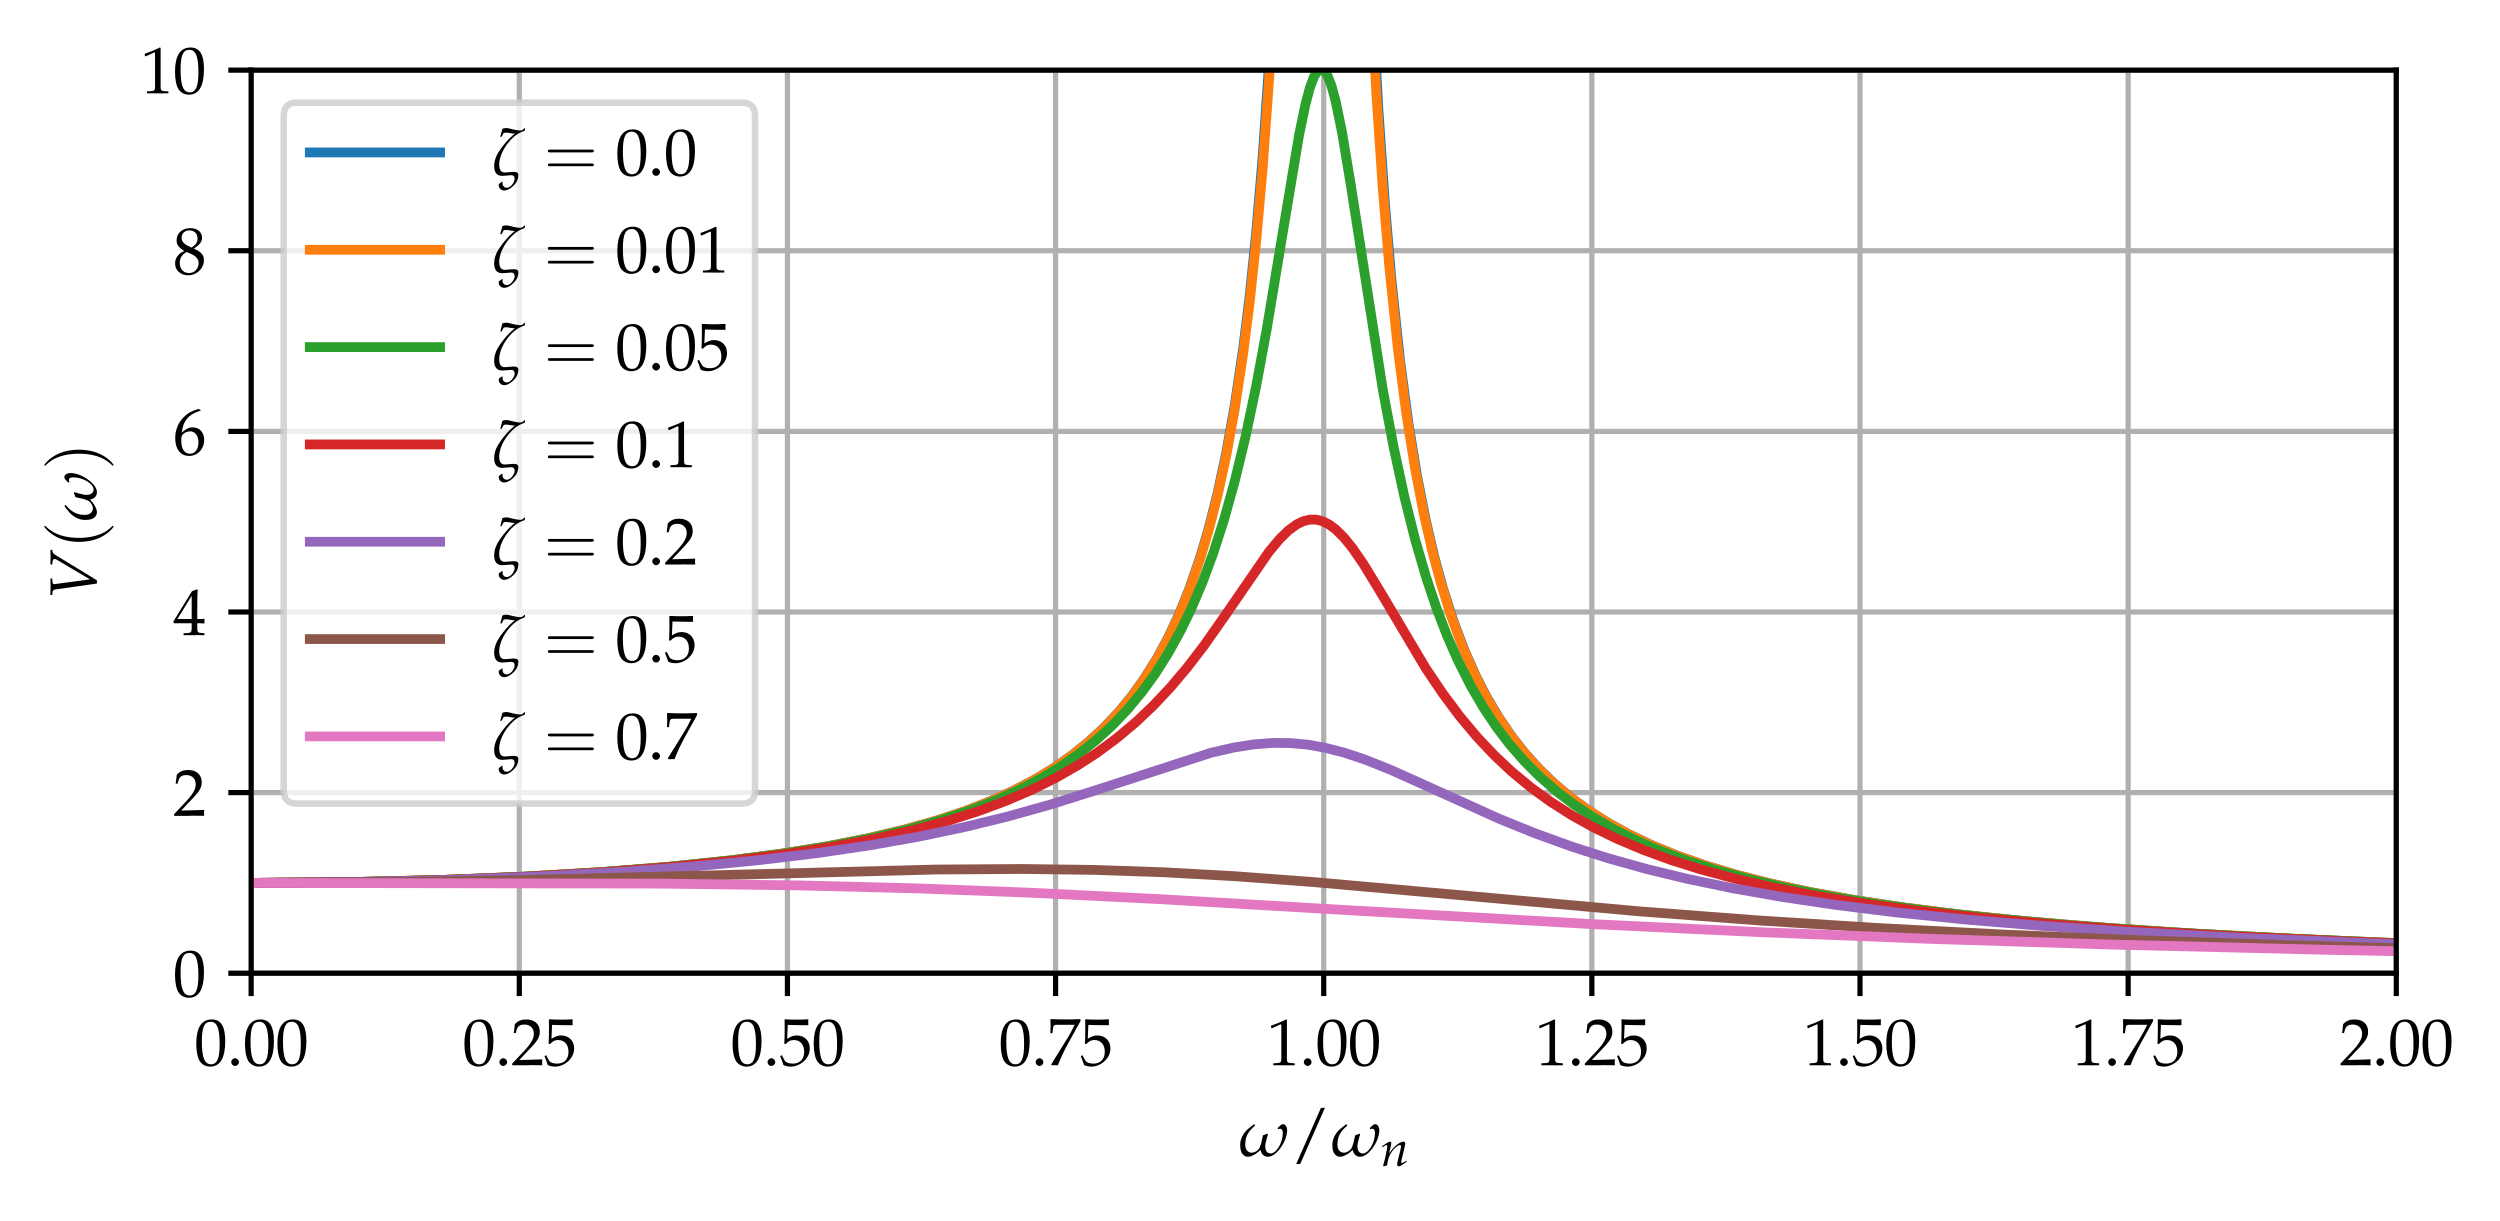 <?xml version="1.0" encoding="utf-8" standalone="no"?>
<!DOCTYPE svg PUBLIC "-//W3C//DTD SVG 1.1//EN"
  "http://www.w3.org/Graphics/SVG/1.1/DTD/svg11.dtd">
<svg xmlns:xlink="http://www.w3.org/1999/xlink" width="383.681pt" height="187.439pt" viewBox="0 0 383.681 187.439" xmlns="http://www.w3.org/2000/svg" version="1.1">
 <defs>
  <style type="text/css">*{stroke-linejoin: round; stroke-linecap: butt}</style>
 </defs>
 <g id="figure_1">
  <g id="patch_1">
   <path d="M -0 187.439 
L 383.681 187.439 
L 383.681 0 
L -0 0 
z
" style="fill: #ffffff"/>
  </g>
  <g id="axes_1">
   <g id="patch_2">
    <path d="M 38.544 149.364 
L 367.764 149.364 
L 367.764 10.764 
L 38.544 10.764 
z
" style="fill: #ffffff"/>
   </g>
   <g id="matplotlib.axis_1">
    <g id="xtick_1">
     <g id="line2d_1">
      <path d="M 38.544 149.364 
L 38.544 10.764 
" clip-path="url(#pc520b26ebd)" style="fill: none; stroke: #b0b0b0; stroke-width: 0.8; stroke-linecap: square"/>
     </g>
     <g id="line2d_2">
      <defs>
       <path id="mf59ef7700f" d="M 0 0 
L 0 3.5 
" style="stroke: #000000; stroke-width: 0.8"/>
      </defs>
      <g>
       <use xlink:href="#mf59ef7700f" x="38.544" y="149.364" style="stroke: #000000; stroke-width: 0.8"/>
      </g>
     </g>
     <g id="text_1">
      <!-- $\mathdefault{0.00}$ -->
      <g transform="translate(29.826 163.492) scale(0.1 -0.1)">
       <defs>
        <path id="URWPalladioL-Roma-30" d="M 1683 4416 
C 691 4416 186 3628 186 2076 
C 186 1326 320 679 544 365 
C 768 51 1126 -128 1523 -128 
C 2490 -128 2976 704 2976 2345 
C 2976 3749 2560 4416 1683 4416 
z
M 1568 4191 
C 2189 4191 2438 3563 2438 2025 
C 2438 660 2195 96 1606 96 
C 986 96 723 743 723 2307 
C 723 3660 960 4191 1568 4191 
z
" transform="scale(0.016)"/>
        <path id="URWPalladioL-Roma-2e" d="M 794 678 
C 602 678 429 499 429 307 
C 429 115 602 -64 787 -64 
C 992 -64 1171 108 1171 307 
C 1171 499 992 678 794 678 
z
" transform="scale(0.016)"/>
       </defs>
       <use xlink:href="#URWPalladioL-Roma-30" transform="scale(0.996)"/>
       <use xlink:href="#URWPalladioL-Roma-2e" transform="translate(49.813 0) scale(0.996)"/>
       <use xlink:href="#URWPalladioL-Roma-30" transform="translate(74.72 0) scale(0.996)"/>
       <use xlink:href="#URWPalladioL-Roma-30" transform="translate(124.533 0) scale(0.996)"/>
      </g>
     </g>
    </g>
    <g id="xtick_2">
     <g id="line2d_3">
      <path d="M 79.696 149.364 
L 79.696 10.764 
" clip-path="url(#pc520b26ebd)" style="fill: none; stroke: #b0b0b0; stroke-width: 0.8; stroke-linecap: square"/>
     </g>
     <g id="line2d_4">
      <g>
       <use xlink:href="#mf59ef7700f" x="79.696" y="149.364" style="stroke: #000000; stroke-width: 0.8"/>
      </g>
     </g>
     <g id="text_2">
      <!-- $\mathdefault{0.25}$ -->
      <g transform="translate(70.979 163.492) scale(0.1 -0.1)">
       <defs>
        <path id="URWPalladioL-Roma-32" d="M 102 166 
L 102 0 
C 1299 0 1299 0 1530 0 
C 1760 19 1760 19 2995 0 
C 2982 134 2982 198 2982 287 
C 2982 370 2982 434 2995 574 
C 2259 542 1965 536 781 510 
L 1946 1741 
C 2566 2398 2758 2749 2758 3228 
C 2758 3961 2259 4416 1446 4416 
C 986 4416 672 4287 358 3967 
L 250 3100 
L 435 3100 
L 518 3394 
C 621 3763 851 3923 1280 3923 
C 1830 3923 2182 3578 2182 3036 
C 2182 2558 1914 2086 1190 1320 
L 102 166 
z
" transform="scale(0.016)"/>
        <path id="URWPalladioL-Roma-35" d="M 813 3891 
C 1638 3865 1997 3859 2765 3859 
L 2797 3891 
C 2784 4006 2784 4057 2784 4140 
C 2784 4230 2784 4281 2797 4396 
L 2765 4428 
C 2285 4403 1997 4396 1651 4396 
C 1299 4396 1018 4403 538 4428 
L 506 4396 
C 512 4006 518 3724 518 3520 
C 518 2976 499 2360 480 2076 
L 608 2038 
C 909 2341 1082 2432 1395 2432 
C 2010 2432 2394 1992 2394 1295 
C 2394 579 1984 160 1286 160 
C 941 160 621 276 531 443 
L 237 973 
L 83 882 
C 230 514 307 308 397 25 
C 576 -71 832 -128 1107 -128 
C 1536 -128 1990 57 2342 366 
C 2733 715 2938 1153 2938 1631 
C 2938 2360 2419 2873 1690 2873 
C 1382 2873 1152 2790 755 2553 
L 813 3891 
z
" transform="scale(0.016)"/>
       </defs>
       <use xlink:href="#URWPalladioL-Roma-30" transform="scale(0.996)"/>
       <use xlink:href="#URWPalladioL-Roma-2e" transform="translate(49.813 0) scale(0.996)"/>
       <use xlink:href="#URWPalladioL-Roma-32" transform="translate(74.72 0) scale(0.996)"/>
       <use xlink:href="#URWPalladioL-Roma-35" transform="translate(124.533 0) scale(0.996)"/>
      </g>
     </g>
    </g>
    <g id="xtick_3">
     <g id="line2d_5">
      <path d="M 120.849 149.364 
L 120.849 10.764 
" clip-path="url(#pc520b26ebd)" style="fill: none; stroke: #b0b0b0; stroke-width: 0.8; stroke-linecap: square"/>
     </g>
     <g id="line2d_6">
      <g>
       <use xlink:href="#mf59ef7700f" x="120.849" y="149.364" style="stroke: #000000; stroke-width: 0.8"/>
      </g>
     </g>
     <g id="text_3">
      <!-- $\mathdefault{0.50}$ -->
      <g transform="translate(112.131 163.492) scale(0.1 -0.1)">
       <use xlink:href="#URWPalladioL-Roma-30" transform="scale(0.996)"/>
       <use xlink:href="#URWPalladioL-Roma-2e" transform="translate(49.813 0) scale(0.996)"/>
       <use xlink:href="#URWPalladioL-Roma-35" transform="translate(74.72 0) scale(0.996)"/>
       <use xlink:href="#URWPalladioL-Roma-30" transform="translate(124.533 0) scale(0.996)"/>
      </g>
     </g>
    </g>
    <g id="xtick_4">
     <g id="line2d_7">
      <path d="M 162.001 149.364 
L 162.001 10.764 
" clip-path="url(#pc520b26ebd)" style="fill: none; stroke: #b0b0b0; stroke-width: 0.8; stroke-linecap: square"/>
     </g>
     <g id="line2d_8">
      <g>
       <use xlink:href="#mf59ef7700f" x="162.001" y="149.364" style="stroke: #000000; stroke-width: 0.8"/>
      </g>
     </g>
     <g id="text_4">
      <!-- $\mathdefault{0.75}$ -->
      <g transform="translate(153.284 163.492) scale(0.1 -0.1)">
       <defs>
        <path id="URWPalladioL-Roma-37" d="M 358 83 
L 416 0 
C 666 0 666 0 710 0 
C 755 19 755 19 1005 0 
C 1274 700 1587 1369 2010 2141 
L 3181 4255 
L 3181 4448 
C 2490 4422 2266 4416 1747 4416 
C 1280 4416 966 4422 346 4448 
L 282 4416 
C 301 3807 301 3807 301 3743 
C 301 3672 301 3672 282 3087 
L 474 3087 
L 518 3447 
C 570 3846 614 3897 909 3897 
L 2618 3897 
C 2362 3370 2163 2996 1920 2604 
L 358 83 
z
" transform="scale(0.016)"/>
       </defs>
       <use xlink:href="#URWPalladioL-Roma-30" transform="scale(0.996)"/>
       <use xlink:href="#URWPalladioL-Roma-2e" transform="translate(49.813 0) scale(0.996)"/>
       <use xlink:href="#URWPalladioL-Roma-37" transform="translate(74.72 0) scale(0.996)"/>
       <use xlink:href="#URWPalladioL-Roma-35" transform="translate(124.533 0) scale(0.996)"/>
      </g>
     </g>
    </g>
    <g id="xtick_5">
     <g id="line2d_9">
      <path d="M 203.154 149.364 
L 203.154 10.764 
" clip-path="url(#pc520b26ebd)" style="fill: none; stroke: #b0b0b0; stroke-width: 0.8; stroke-linecap: square"/>
     </g>
     <g id="line2d_10">
      <g>
       <use xlink:href="#mf59ef7700f" x="203.154" y="149.364" style="stroke: #000000; stroke-width: 0.8"/>
      </g>
     </g>
     <g id="text_5">
      <!-- $\mathdefault{1.00}$ -->
      <g transform="translate(194.436 163.492) scale(0.1 -0.1)">
       <defs>
        <path id="URWPalladioL-Roma-31" d="M 429 3571 
L 493 3571 
L 1318 3942 
C 1325 3949 1331 3949 1338 3949 
C 1376 3949 1389 3891 1389 3737 
L 1389 633 
C 1389 300 1318 230 973 211 
L 614 192 
L 614 0 
C 1600 0 1600 0 1670 0 
C 1754 0 1894 0 2112 -7 
C 2189 6 2413 6 2675 0 
L 2675 192 
L 2342 211 
C 1990 229 1926 299 1926 628 
L 1926 4383 
L 1837 4416 
C 1421 4199 966 4009 384 3807 
L 429 3571 
z
" transform="scale(0.016)"/>
       </defs>
       <use xlink:href="#URWPalladioL-Roma-31" transform="scale(0.996)"/>
       <use xlink:href="#URWPalladioL-Roma-2e" transform="translate(49.813 0) scale(0.996)"/>
       <use xlink:href="#URWPalladioL-Roma-30" transform="translate(74.72 0) scale(0.996)"/>
       <use xlink:href="#URWPalladioL-Roma-30" transform="translate(124.533 0) scale(0.996)"/>
      </g>
     </g>
    </g>
    <g id="xtick_6">
     <g id="line2d_11">
      <path d="M 244.306 149.364 
L 244.306 10.764 
" clip-path="url(#pc520b26ebd)" style="fill: none; stroke: #b0b0b0; stroke-width: 0.8; stroke-linecap: square"/>
     </g>
     <g id="line2d_12">
      <g>
       <use xlink:href="#mf59ef7700f" x="244.306" y="149.364" style="stroke: #000000; stroke-width: 0.8"/>
      </g>
     </g>
     <g id="text_6">
      <!-- $\mathdefault{1.25}$ -->
      <g transform="translate(235.589 163.492) scale(0.1 -0.1)">
       <use xlink:href="#URWPalladioL-Roma-31" transform="scale(0.996)"/>
       <use xlink:href="#URWPalladioL-Roma-2e" transform="translate(49.813 0) scale(0.996)"/>
       <use xlink:href="#URWPalladioL-Roma-32" transform="translate(74.72 0) scale(0.996)"/>
       <use xlink:href="#URWPalladioL-Roma-35" transform="translate(124.533 0) scale(0.996)"/>
      </g>
     </g>
    </g>
    <g id="xtick_7">
     <g id="line2d_13">
      <path d="M 285.459 149.364 
L 285.459 10.764 
" clip-path="url(#pc520b26ebd)" style="fill: none; stroke: #b0b0b0; stroke-width: 0.8; stroke-linecap: square"/>
     </g>
     <g id="line2d_14">
      <g>
       <use xlink:href="#mf59ef7700f" x="285.459" y="149.364" style="stroke: #000000; stroke-width: 0.8"/>
      </g>
     </g>
     <g id="text_7">
      <!-- $\mathdefault{1.50}$ -->
      <g transform="translate(276.741 163.492) scale(0.1 -0.1)">
       <use xlink:href="#URWPalladioL-Roma-31" transform="scale(0.996)"/>
       <use xlink:href="#URWPalladioL-Roma-2e" transform="translate(49.813 0) scale(0.996)"/>
       <use xlink:href="#URWPalladioL-Roma-35" transform="translate(74.72 0) scale(0.996)"/>
       <use xlink:href="#URWPalladioL-Roma-30" transform="translate(124.533 0) scale(0.996)"/>
      </g>
     </g>
    </g>
    <g id="xtick_8">
     <g id="line2d_15">
      <path d="M 326.611 149.364 
L 326.611 10.764 
" clip-path="url(#pc520b26ebd)" style="fill: none; stroke: #b0b0b0; stroke-width: 0.8; stroke-linecap: square"/>
     </g>
     <g id="line2d_16">
      <g>
       <use xlink:href="#mf59ef7700f" x="326.611" y="149.364" style="stroke: #000000; stroke-width: 0.8"/>
      </g>
     </g>
     <g id="text_8">
      <!-- $\mathdefault{1.75}$ -->
      <g transform="translate(317.894 163.492) scale(0.1 -0.1)">
       <use xlink:href="#URWPalladioL-Roma-31" transform="scale(0.996)"/>
       <use xlink:href="#URWPalladioL-Roma-2e" transform="translate(49.813 0) scale(0.996)"/>
       <use xlink:href="#URWPalladioL-Roma-37" transform="translate(74.72 0) scale(0.996)"/>
       <use xlink:href="#URWPalladioL-Roma-35" transform="translate(124.533 0) scale(0.996)"/>
      </g>
     </g>
    </g>
    <g id="xtick_9">
     <g id="line2d_17">
      <path d="M 367.764 149.364 
L 367.764 10.764 
" clip-path="url(#pc520b26ebd)" style="fill: none; stroke: #b0b0b0; stroke-width: 0.8; stroke-linecap: square"/>
     </g>
     <g id="line2d_18">
      <g>
       <use xlink:href="#mf59ef7700f" x="367.764" y="149.364" style="stroke: #000000; stroke-width: 0.8"/>
      </g>
     </g>
     <g id="text_9">
      <!-- $\mathdefault{2.00}$ -->
      <g transform="translate(359.046 163.492) scale(0.1 -0.1)">
       <use xlink:href="#URWPalladioL-Roma-32" transform="scale(0.996)"/>
       <use xlink:href="#URWPalladioL-Roma-2e" transform="translate(49.813 0) scale(0.996)"/>
       <use xlink:href="#URWPalladioL-Roma-30" transform="translate(74.72 0) scale(0.996)"/>
       <use xlink:href="#URWPalladioL-Roma-30" transform="translate(124.533 0) scale(0.996)"/>
      </g>
     </g>
    </g>
    <g id="text_10">
     <!-- $\omega / \omega_n$ -->
     <g transform="translate(190.185 177.43) scale(0.1 -0.1)">
      <defs>
       <path id="PazoMath-Italic-77" d="M 1440 3072 
C 1274 2951 986 2741 819 2588 
C 352 2163 96 1610 96 1127 
C 96 758 115 440 326 192 
C 467 25 614 -64 851 -64 
C 1037 -64 1280 38 1459 140 
C 1709 281 1837 409 2061 593 
C 2125 198 2387 -64 2752 -64 
C 3034 -64 3296 64 3603 351 
C 3878 612 4160 1012 4346 1413 
C 4506 1750 4614 2182 4614 2449 
C 4614 2817 4454 3072 4218 3072 
C 4128 3072 4064 3046 4006 2995 
L 3686 2697 
L 3757 2576 
C 3814 2614 3866 2633 3930 2633 
C 4109 2633 4198 2487 4198 2233 
C 4198 1285 3584 256 3021 256 
C 2707 256 2509 516 2509 936 
C 2509 1031 2509 1114 2547 1279 
L 2669 1768 
C 2694 1876 2733 1965 2771 2073 
L 2701 2162 
L 2285 1997 
L 2112 1222 
C 2035 1006 1971 739 1786 580 
C 1606 428 1421 326 1203 326 
C 1018 326 858 409 755 536 
C 621 682 582 911 582 1101 
C 582 1686 736 2201 1286 2716 
C 1357 2779 1478 2887 1542 2957 
L 1440 3072 
z
" transform="scale(0.016)"/>
       <path id="URWPalladioL-Roma-2f" d="M 3322 4646 
L 2938 4646 
L 557 -762 
L 941 -762 
L 3322 4646 
z
" transform="scale(0.016)"/>
       <path id="URWPalladioL-Ital-6e" d="M 154 2471 
L 198 2343 
L 403 2477 
C 640 2624 659 2637 704 2637 
C 774 2637 819 2573 819 2477 
C 819 2152 557 919 294 6 
L 339 -64 
C 499 -20 646 19 787 44 
C 909 849 1043 1264 1338 1705 
C 1683 2241 2163 2637 2451 2637 
C 2522 2637 2560 2579 2560 2484 
C 2560 2369 2541 2235 2490 2030 
L 2157 677 
C 2099 440 2074 293 2074 191 
C 2074 32 2144 -64 2266 -64 
C 2432 -64 2662 70 3290 536 
L 3226 651 
L 3059 542 
C 2874 421 2733 351 2669 351 
C 2624 351 2586 408 2586 479 
C 2586 511 2592 581 2598 606 
L 3021 2369 
C 3066 2554 3091 2733 3091 2841 
C 3091 2988 3021 3072 2893 3072 
C 2624 3072 2182 2829 1805 2477 
C 1562 2254 1382 2037 1050 1571 
L 1293 2599 
C 1318 2714 1331 2790 1331 2860 
C 1331 2995 1280 3072 1184 3072 
C 1050 3072 800 2931 333 2599 
L 154 2471 
z
" transform="scale(0.016)"/>
      </defs>
      <use xlink:href="#PazoMath-Italic-77" transform="scale(0.996)"/>
      <use xlink:href="#URWPalladioL-Roma-2f" transform="translate(78.604 0) scale(0.996)"/>
      <use xlink:href="#PazoMath-Italic-77" transform="translate(141.468 0) scale(0.996)"/>
      <use xlink:href="#URWPalladioL-Ital-6e" transform="translate(217.283 -14.944) scale(0.757)"/>
     </g>
    </g>
   </g>
   <g id="matplotlib.axis_2">
    <g id="ytick_1">
     <g id="line2d_19">
      <path d="M 38.544 149.364 
L 367.764 149.364 
" clip-path="url(#pc520b26ebd)" style="fill: none; stroke: #b0b0b0; stroke-width: 0.8; stroke-linecap: square"/>
     </g>
     <g id="line2d_20">
      <defs>
       <path id="m7d45f6d23a" d="M 0 0 
L -3.5 0 
" style="stroke: #000000; stroke-width: 0.8"/>
      </defs>
      <g>
       <use xlink:href="#m7d45f6d23a" x="38.544" y="149.364" style="stroke: #000000; stroke-width: 0.8"/>
      </g>
     </g>
     <g id="text_11">
      <!-- $\mathdefault{0}$ -->
      <g transform="translate(26.562 152.928) scale(0.1 -0.1)">
       <use xlink:href="#URWPalladioL-Roma-30" transform="scale(0.996)"/>
      </g>
     </g>
    </g>
    <g id="ytick_2">
     <g id="line2d_21">
      <path d="M 38.544 121.644 
L 367.764 121.644 
" clip-path="url(#pc520b26ebd)" style="fill: none; stroke: #b0b0b0; stroke-width: 0.8; stroke-linecap: square"/>
     </g>
     <g id="line2d_22">
      <g>
       <use xlink:href="#m7d45f6d23a" x="38.544" y="121.644" style="stroke: #000000; stroke-width: 0.8"/>
      </g>
     </g>
     <g id="text_12">
      <!-- $\mathdefault{2}$ -->
      <g transform="translate(26.562 125.208) scale(0.1 -0.1)">
       <use xlink:href="#URWPalladioL-Roma-32" transform="scale(0.996)"/>
      </g>
     </g>
    </g>
    <g id="ytick_3">
     <g id="line2d_23">
      <path d="M 38.544 93.924 
L 367.764 93.924 
" clip-path="url(#pc520b26ebd)" style="fill: none; stroke: #b0b0b0; stroke-width: 0.8; stroke-linecap: square"/>
     </g>
     <g id="line2d_24">
      <g>
       <use xlink:href="#m7d45f6d23a" x="38.544" y="93.924" style="stroke: #000000; stroke-width: 0.8"/>
      </g>
     </g>
     <g id="text_13">
      <!-- $\mathdefault{4}$ -->
      <g transform="translate(26.562 97.488) scale(0.1 -0.1)">
       <defs>
        <path id="URWPalladioL-Roma-34" d="M 1792 1152 
L 1792 684 
C 1792 310 1722 223 1408 210 
L 1011 192 
L 1011 0 
C 1862 0 1862 0 2016 0 
C 2170 19 2170 19 3021 0 
L 3021 192 
L 2714 210 
C 2400 229 2330 310 2330 684 
L 2330 1152 
C 2707 1152 2842 1145 3021 1127 
L 3021 1580 
C 2720 1555 2598 1555 2502 1561 
L 2483 1561 
L 2330 1561 
L 2330 2445 
C 2330 3576 2342 4122 2374 4383 
L 2298 4416 
L 1824 4243 
L 13 1299 
L 83 1152 
L 1792 1152 
z
M 1792 1561 
L 416 1561 
L 1792 3798 
L 1792 1561 
z
" transform="scale(0.016)"/>
       </defs>
       <use xlink:href="#URWPalladioL-Roma-34" transform="scale(0.996)"/>
      </g>
     </g>
    </g>
    <g id="ytick_4">
     <g id="line2d_25">
      <path d="M 38.544 66.204 
L 367.764 66.204 
" clip-path="url(#pc520b26ebd)" style="fill: none; stroke: #b0b0b0; stroke-width: 0.8; stroke-linecap: square"/>
     </g>
     <g id="line2d_26">
      <g>
       <use xlink:href="#m7d45f6d23a" x="38.544" y="66.204" style="stroke: #000000; stroke-width: 0.8"/>
      </g>
     </g>
     <g id="text_14">
      <!-- $\mathdefault{6}$ -->
      <g transform="translate(26.562 69.768) scale(0.1 -0.1)">
       <defs>
        <path id="URWPalladioL-Roma-36" d="M 2662 4287 
L 2426 4396 
C 1811 4193 1549 4066 1222 3788 
C 563 3237 205 2463 205 1585 
C 205 526 717 -128 1542 -128 
C 2374 -128 2995 532 2995 1405 
C 2995 2143 2554 2624 1875 2624 
C 1555 2624 1363 2540 986 2239 
C 915 2182 909 2175 838 2124 
C 973 3275 1510 3895 2662 4237 
L 2662 4287 
z
M 1632 2239 
C 2118 2239 2445 1816 2445 1180 
C 2445 513 2118 83 1626 83 
C 1082 83 787 551 787 1411 
C 787 1636 813 1758 883 1867 
C 1024 2085 1325 2239 1632 2239 
z
" transform="scale(0.016)"/>
       </defs>
       <use xlink:href="#URWPalladioL-Roma-36" transform="scale(0.996)"/>
      </g>
     </g>
    </g>
    <g id="ytick_5">
     <g id="line2d_27">
      <path d="M 38.544 38.484 
L 367.764 38.484 
" clip-path="url(#pc520b26ebd)" style="fill: none; stroke: #b0b0b0; stroke-width: 0.8; stroke-linecap: square"/>
     </g>
     <g id="line2d_28">
      <g>
       <use xlink:href="#m7d45f6d23a" x="38.544" y="38.484" style="stroke: #000000; stroke-width: 0.8"/>
      </g>
     </g>
     <g id="text_15">
      <!-- $\mathdefault{8}$ -->
      <g transform="translate(26.562 42.048) scale(0.1 -0.1)">
       <defs>
        <path id="URWPalladioL-Roma-38" d="M 1075 2211 
C 813 2089 704 2019 563 1884 
C 320 1640 192 1352 192 1019 
C 192 358 723 -128 1446 -128 
C 2278 -128 2970 525 2970 1320 
C 2970 1833 2733 2108 2003 2442 
C 2586 2839 2790 3108 2790 3493 
C 2790 4044 2336 4416 1658 4416 
C 896 4416 339 3929 339 3256 
C 339 2820 512 2576 1075 2211 
z
M 1818 1890 
C 2221 1711 2464 1397 2464 1051 
C 2464 512 2061 89 1542 89 
C 998 89 646 474 646 1070 
C 646 1538 832 1833 1306 2121 
L 1818 1890 
z
M 1427 2711 
C 1024 2910 819 3166 819 3486 
C 819 3910 1126 4198 1581 4198 
C 2048 4198 2355 3890 2355 3422 
C 2355 3057 2195 2807 1779 2538 
L 1427 2711 
z
" transform="scale(0.016)"/>
       </defs>
       <use xlink:href="#URWPalladioL-Roma-38" transform="scale(0.996)"/>
      </g>
     </g>
    </g>
    <g id="ytick_6">
     <g id="line2d_29">
      <path d="M 38.544 10.764 
L 367.764 10.764 
" clip-path="url(#pc520b26ebd)" style="fill: none; stroke: #b0b0b0; stroke-width: 0.8; stroke-linecap: square"/>
     </g>
     <g id="line2d_30">
      <g>
       <use xlink:href="#m7d45f6d23a" x="38.544" y="10.764" style="stroke: #000000; stroke-width: 0.8"/>
      </g>
     </g>
     <g id="text_16">
      <!-- $\mathdefault{10}$ -->
      <g transform="translate(21.581 14.328) scale(0.1 -0.1)">
       <use xlink:href="#URWPalladioL-Roma-31" transform="scale(0.996)"/>
       <use xlink:href="#URWPalladioL-Roma-30" transform="translate(49.813 0) scale(0.996)"/>
      </g>
     </g>
    </g>
    <g id="text_17">
     <!-- $V(\omega)$ -->
     <g transform="translate(14.772 92.08) rotate(-90) scale(0.1 -0.1)">
      <defs>
       <path id="URWPalladioL-Ital-56" d="M 1984 601 
L 1530 3981 
L 1523 4025 
C 1510 4147 1606 4217 1798 4224 
L 2067 4237 
L 2067 4416 
L 1805 4409 
C 1568 4403 1389 4396 1274 4396 
C 1158 4396 979 4403 742 4409 
L 480 4416 
L 480 4237 
L 640 4224 
C 922 4205 973 4153 1018 3917 
L 1581 -64 
L 1894 -64 
L 4314 3897 
C 4474 4153 4525 4198 4710 4224 
L 4826 4237 
L 4826 4416 
L 4634 4409 
C 4461 4403 4314 4396 4211 4396 
C 4147 4396 3974 4403 3712 4409 
L 3418 4416 
L 3418 4237 
L 3584 4224 
C 3827 4205 3949 4141 3949 4019 
C 3949 3949 3923 3878 3846 3750 
L 1984 601 
z
" transform="scale(0.016)"/>
       <path id="CMR10-28" d="M 2118 -1536 
C 2118 -1517 2118 -1504 2010 -1396 
C 1210 -589 1005 620 1005 1600 
C 1005 2713 1248 3827 2035 4627 
C 2118 4704 2118 4716 2118 4736 
C 2118 4780 2093 4800 2054 4800 
C 1990 4800 1414 4365 1037 3552 
C 710 2848 634 2137 634 1600 
C 634 1100 704 326 1056 -397 
C 1440 -1184 1990 -1600 2054 -1600 
C 2093 -1600 2118 -1581 2118 -1536 
z
" transform="scale(0.016)"/>
       <path id="CMR10-29" d="M 1850 1600 
C 1850 2099 1779 2873 1427 3597 
C 1043 4384 493 4800 429 4800 
C 390 4800 365 4774 365 4736 
C 365 4716 365 4704 486 4589 
C 1114 3955 1478 2937 1478 1600 
C 1478 505 1242 -621 448 -1428 
C 365 -1504 365 -1517 365 -1536 
C 365 -1575 390 -1600 429 -1600 
C 493 -1600 1069 -1165 1446 -352 
C 1773 352 1850 1062 1850 1600 
z
" transform="scale(0.016)"/>
      </defs>
      <use xlink:href="#URWPalladioL-Ital-56" transform="scale(0.996)"/>
      <use xlink:href="#CMR10-28" transform="translate(78.605 0) scale(1.038)"/>
      <use xlink:href="#PazoMath-Italic-77" transform="translate(121.345 0) scale(0.996)"/>
      <use xlink:href="#CMR10-29" transform="translate(199.949 0) scale(1.038)"/>
     </g>
    </g>
   </g>
   <g id="line2d_31">
    <path d="M 38.544 135.504 
L 53.373 135.391 
L 67.544 135.06 
L 80.726 134.53 
L 92.59 133.829 
L 102.806 133.012 
L 112.033 132.054 
L 119.942 131.018 
L 126.863 129.901 
L 133.124 128.673 
L 138.727 127.35 
L 143.67 125.958 
L 147.954 124.535 
L 151.909 123 
L 155.534 121.358 
L 158.829 119.624 
L 161.795 117.819 
L 164.432 115.977 
L 167.068 113.86 
L 169.375 111.732 
L 171.682 109.286 
L 173.659 106.882 
L 175.636 104.128 
L 177.614 100.943 
L 179.261 97.883 
L 180.909 94.366 
L 182.557 90.283 
L 184.205 85.487 
L 185.523 81.001 
L 186.841 75.788 
L 188.159 69.656 
L 189.477 62.338 
L 190.796 53.456 
L 191.784 45.441 
L 192.773 35.896 
L 193.762 24.34 
L 194.75 10.062 
L 195.383 -1 
M 210.573 -1 
L 211.557 16.996 
L 212.546 31.276 
L 213.535 42.833 
L 214.853 55.202 
L 216.171 65.064 
L 217.489 73.109 
L 218.807 79.797 
L 220.125 85.445 
L 221.444 90.277 
L 223.091 95.416 
L 224.739 99.768 
L 226.387 103.501 
L 228.035 106.738 
L 230.012 110.095 
L 231.989 112.99 
L 233.967 115.511 
L 236.273 118.069 
L 238.58 120.292 
L 241.217 122.5 
L 243.853 124.419 
L 246.819 126.299 
L 250.115 128.105 
L 253.74 129.817 
L 257.694 131.421 
L 261.978 132.911 
L 266.592 134.287 
L 271.865 135.629 
L 277.797 136.906 
L 284.717 138.155 
L 292.297 139.294 
L 301.195 140.399 
L 311.411 141.434 
L 323.275 142.406 
L 337.116 143.312 
L 353.593 144.16 
L 367.764 144.744 
L 367.764 144.744 
" clip-path="url(#pc520b26ebd)" style="fill: none; stroke: #1f77b4; stroke-width: 1.5; stroke-linecap: square"/>
   </g>
   <g id="line2d_32">
    <path d="M 38.544 135.504 
L 53.373 135.391 
L 67.544 135.06 
L 80.726 134.53 
L 92.59 133.83 
L 102.806 133.013 
L 112.033 132.055 
L 119.942 131.02 
L 126.863 129.904 
L 133.124 128.676 
L 138.727 127.354 
L 143.67 125.963 
L 147.954 124.542 
L 151.909 123.009 
L 155.534 121.369 
L 158.829 119.638 
L 161.795 117.838 
L 164.432 116 
L 167.068 113.889 
L 169.375 111.767 
L 171.682 109.33 
L 173.659 106.935 
L 175.636 104.194 
L 177.614 101.027 
L 179.261 97.986 
L 180.909 94.495 
L 182.557 90.447 
L 184.205 85.698 
L 185.523 81.265 
L 186.841 76.123 
L 188.159 70.088 
L 189.477 62.91 
L 190.796 54.233 
L 191.784 46.439 
L 192.773 37.208 
L 193.762 26.111 
L 194.75 12.529 
L 195.553 -1 
M 210.388 -1 
L 211.228 14.369 
L 212.216 28.939 
L 213.205 40.767 
L 214.523 53.447 
L 215.841 63.564 
L 217.16 71.818 
L 218.478 78.677 
L 219.796 84.465 
L 221.114 89.413 
L 222.762 94.672 
L 224.41 99.121 
L 226.057 102.933 
L 227.705 106.236 
L 229.682 109.658 
L 231.66 112.607 
L 233.637 115.172 
L 235.944 117.773 
L 238.251 120.031 
L 240.887 122.272 
L 243.524 124.219 
L 246.489 126.123 
L 249.785 127.953 
L 253.41 129.685 
L 257.365 131.307 
L 261.649 132.813 
L 266.262 134.203 
L 271.535 135.557 
L 277.467 136.845 
L 284.058 138.049 
L 291.638 139.206 
L 300.206 140.288 
L 310.093 141.314 
L 321.627 142.285 
L 335.138 143.195 
L 351.286 144.054 
L 367.764 144.745 
L 367.764 144.745 
" clip-path="url(#pc520b26ebd)" style="fill: none; stroke: #ff7f0e; stroke-width: 1.5; stroke-linecap: square"/>
   </g>
   <g id="line2d_33">
    <path d="M 38.544 135.504 
L 53.373 135.391 
L 67.544 135.063 
L 80.726 134.536 
L 92.59 133.84 
L 103.135 132.999 
L 112.363 132.042 
L 120.272 131.01 
L 127.522 129.84 
L 133.784 128.608 
L 139.386 127.284 
L 144.329 125.893 
L 148.943 124.358 
L 152.897 122.815 
L 156.522 121.169 
L 159.818 119.436 
L 162.784 117.642 
L 165.75 115.573 
L 168.386 113.454 
L 170.693 111.335 
L 173 108.919 
L 175.307 106.142 
L 177.284 103.414 
L 179.261 100.297 
L 181.239 96.71 
L 182.886 93.288 
L 184.534 89.397 
L 186.182 84.947 
L 187.83 79.836 
L 189.477 73.945 
L 191.125 67.147 
L 192.773 59.332 
L 194.421 50.455 
L 196.727 36.554 
L 199.364 20.769 
L 200.353 16.004 
L 201.012 13.521 
L 201.671 11.74 
L 202.33 10.763 
L 202.659 10.597 
L 202.989 10.653 
L 203.318 10.93 
L 203.648 11.427 
L 204.307 13.051 
L 204.966 15.448 
L 205.955 20.239 
L 207.273 28.152 
L 212.216 59.772 
L 213.864 68.527 
L 215.512 76.14 
L 217.16 82.717 
L 218.807 88.4 
L 220.455 93.323 
L 222.103 97.61 
L 223.751 101.361 
L 225.728 105.276 
L 227.705 108.662 
L 229.682 111.613 
L 231.66 114.204 
L 233.967 116.85 
L 236.273 119.16 
L 238.91 121.463 
L 241.546 123.47 
L 244.512 125.439 
L 247.808 127.333 
L 251.103 128.976 
L 254.728 130.548 
L 259.012 132.148 
L 263.626 133.621 
L 268.899 135.053 
L 274.501 136.343 
L 281.092 137.622 
L 288.342 138.797 
L 296.581 139.908 
L 306.138 140.968 
L 317.343 141.977 
L 330.195 142.907 
L 345.354 143.778 
L 363.48 144.59 
L 367.764 144.754 
L 367.764 144.754 
" clip-path="url(#pc520b26ebd)" style="fill: none; stroke: #2ca02c; stroke-width: 1.5; stroke-linecap: square"/>
   </g>
   <g id="line2d_34">
    <path d="M 38.544 135.504 
L 53.373 135.393 
L 67.544 135.07 
L 80.726 134.552 
L 92.59 133.871 
L 103.135 133.052 
L 112.363 132.123 
L 120.602 131.081 
L 127.852 129.951 
L 134.443 128.702 
L 140.375 127.35 
L 145.647 125.918 
L 150.261 124.446 
L 154.545 122.85 
L 158.5 121.141 
L 162.125 119.331 
L 165.42 117.443 
L 168.386 115.512 
L 171.352 113.322 
L 174.318 110.834 
L 176.955 108.336 
L 179.591 105.538 
L 182.227 102.419 
L 184.864 98.973 
L 188.159 94.267 
L 194.75 84.685 
L 196.398 82.717 
L 197.716 81.428 
L 199.034 80.464 
L 200.023 79.988 
L 201.012 79.745 
L 202 79.747 
L 202.989 79.998 
L 203.978 80.495 
L 204.966 81.226 
L 206.284 82.533 
L 207.603 84.167 
L 209.25 86.565 
L 211.557 90.346 
L 218.807 102.552 
L 221.444 106.469 
L 224.08 109.995 
L 226.716 113.138 
L 229.353 115.929 
L 231.989 118.406 
L 234.955 120.863 
L 237.921 123.02 
L 241.217 125.12 
L 244.512 126.956 
L 248.137 128.72 
L 252.092 130.393 
L 256.376 131.962 
L 260.99 133.419 
L 266.262 134.847 
L 272.194 136.211 
L 278.785 137.489 
L 286.035 138.669 
L 294.604 139.828 
L 304.161 140.892 
L 315.365 141.907 
L 328.218 142.845 
L 343.377 143.724 
L 361.502 144.545 
L 367.764 144.785 
L 367.764 144.785 
" clip-path="url(#pc520b26ebd)" style="fill: none; stroke: #d62728; stroke-width: 1.5; stroke-linecap: square"/>
   </g>
   <g id="line2d_35">
    <path d="M 38.544 135.504 
L 53.703 135.395 
L 68.533 135.069 
L 82.374 134.544 
L 94.897 133.85 
L 106.101 133.012 
L 116.317 132.027 
L 125.215 130.954 
L 133.454 129.74 
L 141.034 128.397 
L 147.954 126.948 
L 154.545 125.341 
L 161.136 123.496 
L 168.057 121.316 
L 185.852 115.529 
L 189.477 114.701 
L 192.443 114.24 
L 195.409 114.016 
L 198.046 114.041 
L 200.682 114.286 
L 203.318 114.749 
L 206.284 115.511 
L 209.58 116.611 
L 213.535 118.196 
L 219.137 120.715 
L 230.012 125.631 
L 235.614 127.902 
L 241.217 129.932 
L 246.819 131.722 
L 252.751 133.378 
L 259.012 134.892 
L 265.933 136.327 
L 273.513 137.661 
L 281.751 138.883 
L 290.979 140.027 
L 301.524 141.108 
L 313.718 142.127 
L 327.888 143.078 
L 344.366 143.954 
L 363.809 144.76 
L 367.764 144.9 
L 367.764 144.9 
" clip-path="url(#pc520b26ebd)" style="fill: none; stroke: #9467bd; stroke-width: 1.5; stroke-linecap: square"/>
   </g>
   <g id="line2d_36">
    <path d="M 38.544 135.504 
L 59.305 135.394 
L 80.726 135.058 
L 105.442 134.437 
L 143.67 133.45 
L 156.852 133.363 
L 168.057 133.509 
L 178.602 133.87 
L 189.477 134.471 
L 201.671 135.38 
L 218.478 136.881 
L 251.762 139.883 
L 269.887 141.262 
L 288.013 142.415 
L 307.456 143.429 
L 329.206 144.338 
L 354.252 145.157 
L 367.764 145.52 
L 367.764 145.52 
" clip-path="url(#pc520b26ebd)" style="fill: none; stroke: #8c564b; stroke-width: 1.5; stroke-linecap: square"/>
   </g>
   <g id="line2d_37">
    <path d="M 38.544 135.504 
L 101.817 135.613 
L 122.908 135.892 
L 141.034 136.353 
L 158.5 137.02 
L 177.943 137.993 
L 207.932 139.751 
L 244.183 141.818 
L 269.887 143.053 
L 295.922 144.08 
L 324.263 144.972 
L 356.559 145.759 
L 367.764 145.987 
L 367.764 145.987 
" clip-path="url(#pc520b26ebd)" style="fill: none; stroke: #e377c2; stroke-width: 1.5; stroke-linecap: square"/>
   </g>
   <g id="patch_3">
    <path d="M 38.544 149.364 
L 38.544 10.764 
" style="fill: none; stroke: #000000; stroke-width: 0.8; stroke-linejoin: miter; stroke-linecap: square"/>
   </g>
   <g id="patch_4">
    <path d="M 367.764 149.364 
L 367.764 10.764 
" style="fill: none; stroke: #000000; stroke-width: 0.8; stroke-linejoin: miter; stroke-linecap: square"/>
   </g>
   <g id="patch_5">
    <path d="M 38.544 149.364 
L 367.764 149.364 
" style="fill: none; stroke: #000000; stroke-width: 0.8; stroke-linejoin: miter; stroke-linecap: square"/>
   </g>
   <g id="patch_6">
    <path d="M 38.544 10.764 
L 367.764 10.764 
" style="fill: none; stroke: #000000; stroke-width: 0.8; stroke-linejoin: miter; stroke-linecap: square"/>
   </g>
   <g id="legend_1">
    <g id="patch_7">
     <path d="M 45.544 123.328 
L 113.878 123.328 
Q 115.878 123.328 115.878 121.328 
L 115.878 17.764 
Q 115.878 15.764 113.878 15.764 
L 45.544 15.764 
Q 43.544 15.764 43.544 17.764 
L 43.544 121.328 
Q 43.544 123.328 45.544 123.328 
z
" style="fill: #ffffff; opacity: 0.8; stroke: #cccccc; stroke-linejoin: miter"/>
    </g>
    <g id="line2d_38">
     <path d="M 47.544 23.392 
L 57.544 23.392 
L 67.544 23.392 
" style="fill: none; stroke: #1f77b4; stroke-width: 1.5; stroke-linecap: square"/>
    </g>
    <g id="text_18">
     <!-- $\zeta = 0.0$ -->
     <g transform="translate(75.544 26.892) scale(0.1 -0.1)">
      <defs>
       <path id="PazoMath-Italic-7a" d="M 774 3700 
L 909 3700 
L 1101 4070 
C 1210 4096 1267 4102 1350 4102 
C 1440 4102 1510 4096 1638 4070 
C 1856 4025 2022 4006 2157 4006 
L 2182 4006 
L 1971 3834 
C 1510 3445 1114 2954 768 2469 
C 416 1978 186 1448 186 874 
C 186 262 454 -64 966 -64 
C 1114 -66 1638 0 1830 0 
C 2048 0 2157 -119 2157 -342 
C 2157 -388 2150 -428 2144 -480 
C 1990 -947 1670 -1204 1389 -1204 
C 1165 -1204 992 -1026 992 -796 
C 992 -763 998 -711 1005 -651 
L 941 -625 
L 634 -849 
C 627 -895 627 -934 627 -967 
C 627 -1248 864 -1472 1152 -1472 
C 1510 -1472 1952 -1164 2240 -789 
C 2470 -494 2515 -165 2515 63 
C 2515 121 2496 172 2458 210 
C 2368 312 2182 325 2048 325 
C 1862 326 1421 262 1210 262 
C 851 262 672 517 672 1021 
C 672 1984 1350 3062 2099 3713 
C 2349 3923 2637 4096 2931 4211 
L 3123 4281 
L 3162 4486 
L 3104 4544 
L 2957 4396 
C 2893 4332 2829 4307 2739 4307 
C 2522 4307 2189 4358 1882 4441 
L 1766 4473 
C 1587 4518 1459 4544 1370 4544 
C 1261 4544 1133 4524 979 4479 
L 774 3700 
z
" transform="scale(0.016)"/>
       <path id="CMR10-3d" d="M 4397 2111 
C 4493 2111 4614 2111 4614 2239 
C 4614 2368 4493 2368 4403 2368 
L 570 2368 
C 480 2368 358 2368 358 2239 
C 358 2111 480 2111 576 2111 
L 4397 2111 
z
M 4403 832 
C 4493 832 4614 832 4614 960 
C 4614 1088 4493 1088 4397 1088 
L 576 1088 
C 480 1088 358 1088 358 960 
C 358 832 480 832 570 832 
L 4403 832 
z
" transform="scale(0.016)"/>
      </defs>
      <use xlink:href="#PazoMath-Italic-7a" transform="scale(0.996)"/>
      <use xlink:href="#CMR10-3d" transform="translate(79.38 0) scale(1.038)"/>
      <use xlink:href="#URWPalladioL-Roma-30" transform="translate(188.996 0) scale(0.996)"/>
      <use xlink:href="#URWPalladioL-Roma-2e" transform="translate(238.809 0) scale(0.996)"/>
      <use xlink:href="#URWPalladioL-Roma-30" transform="translate(263.715 0) scale(0.996)"/>
     </g>
    </g>
    <g id="line2d_39">
     <path d="M 47.544 38.33 
L 57.544 38.33 
L 67.544 38.33 
" style="fill: none; stroke: #ff7f0e; stroke-width: 1.5; stroke-linecap: square"/>
    </g>
    <g id="text_19">
     <!-- $\zeta = 0.01$ -->
     <g transform="translate(75.544 41.83) scale(0.1 -0.1)">
      <use xlink:href="#PazoMath-Italic-7a" transform="scale(0.996)"/>
      <use xlink:href="#CMR10-3d" transform="translate(79.38 0) scale(1.038)"/>
      <use xlink:href="#URWPalladioL-Roma-30" transform="translate(188.996 0) scale(0.996)"/>
      <use xlink:href="#URWPalladioL-Roma-2e" transform="translate(238.809 0) scale(0.996)"/>
      <use xlink:href="#URWPalladioL-Roma-30" transform="translate(263.715 0) scale(0.996)"/>
      <use xlink:href="#URWPalladioL-Roma-31" transform="translate(313.529 0) scale(0.996)"/>
     </g>
    </g>
    <g id="line2d_40">
     <path d="M 47.544 53.268 
L 57.544 53.268 
L 67.544 53.268 
" style="fill: none; stroke: #2ca02c; stroke-width: 1.5; stroke-linecap: square"/>
    </g>
    <g id="text_20">
     <!-- $\zeta = 0.05$ -->
     <g transform="translate(75.544 56.768) scale(0.1 -0.1)">
      <use xlink:href="#PazoMath-Italic-7a" transform="scale(0.996)"/>
      <use xlink:href="#CMR10-3d" transform="translate(79.38 0) scale(1.038)"/>
      <use xlink:href="#URWPalladioL-Roma-30" transform="translate(188.996 0) scale(0.996)"/>
      <use xlink:href="#URWPalladioL-Roma-2e" transform="translate(238.809 0) scale(0.996)"/>
      <use xlink:href="#URWPalladioL-Roma-30" transform="translate(263.715 0) scale(0.996)"/>
      <use xlink:href="#URWPalladioL-Roma-35" transform="translate(313.529 0) scale(0.996)"/>
     </g>
    </g>
    <g id="line2d_41">
     <path d="M 47.544 68.205 
L 57.544 68.205 
L 67.544 68.205 
" style="fill: none; stroke: #d62728; stroke-width: 1.5; stroke-linecap: square"/>
    </g>
    <g id="text_21">
     <!-- $\zeta = 0.1$ -->
     <g transform="translate(75.544 71.705) scale(0.1 -0.1)">
      <use xlink:href="#PazoMath-Italic-7a" transform="scale(0.996)"/>
      <use xlink:href="#CMR10-3d" transform="translate(79.38 0) scale(1.038)"/>
      <use xlink:href="#URWPalladioL-Roma-30" transform="translate(188.996 0) scale(0.996)"/>
      <use xlink:href="#URWPalladioL-Roma-2e" transform="translate(238.809 0) scale(0.996)"/>
      <use xlink:href="#URWPalladioL-Roma-31" transform="translate(263.715 0) scale(0.996)"/>
     </g>
    </g>
    <g id="line2d_42">
     <path d="M 47.544 83.143 
L 57.544 83.143 
L 67.544 83.143 
" style="fill: none; stroke: #9467bd; stroke-width: 1.5; stroke-linecap: square"/>
    </g>
    <g id="text_22">
     <!-- $\zeta = 0.2$ -->
     <g transform="translate(75.544 86.643) scale(0.1 -0.1)">
      <use xlink:href="#PazoMath-Italic-7a" transform="scale(0.996)"/>
      <use xlink:href="#CMR10-3d" transform="translate(79.38 0) scale(1.038)"/>
      <use xlink:href="#URWPalladioL-Roma-30" transform="translate(188.996 0) scale(0.996)"/>
      <use xlink:href="#URWPalladioL-Roma-2e" transform="translate(238.809 0) scale(0.996)"/>
      <use xlink:href="#URWPalladioL-Roma-32" transform="translate(263.715 0) scale(0.996)"/>
     </g>
    </g>
    <g id="line2d_43">
     <path d="M 47.544 98.081 
L 57.544 98.081 
L 67.544 98.081 
" style="fill: none; stroke: #8c564b; stroke-width: 1.5; stroke-linecap: square"/>
    </g>
    <g id="text_23">
     <!-- $\zeta = 0.5$ -->
     <g transform="translate(75.544 101.581) scale(0.1 -0.1)">
      <use xlink:href="#PazoMath-Italic-7a" transform="scale(0.996)"/>
      <use xlink:href="#CMR10-3d" transform="translate(79.38 0) scale(1.038)"/>
      <use xlink:href="#URWPalladioL-Roma-30" transform="translate(188.996 0) scale(0.996)"/>
      <use xlink:href="#URWPalladioL-Roma-2e" transform="translate(238.809 0) scale(0.996)"/>
      <use xlink:href="#URWPalladioL-Roma-35" transform="translate(263.715 0) scale(0.996)"/>
     </g>
    </g>
    <g id="line2d_44">
     <path d="M 47.544 113.018 
L 57.544 113.018 
L 67.544 113.018 
" style="fill: none; stroke: #e377c2; stroke-width: 1.5; stroke-linecap: square"/>
    </g>
    <g id="text_24">
     <!-- $\zeta = 0.7$ -->
     <g transform="translate(75.544 116.518) scale(0.1 -0.1)">
      <use xlink:href="#PazoMath-Italic-7a" transform="scale(0.996)"/>
      <use xlink:href="#CMR10-3d" transform="translate(79.38 0) scale(1.038)"/>
      <use xlink:href="#URWPalladioL-Roma-30" transform="translate(188.996 0) scale(0.996)"/>
      <use xlink:href="#URWPalladioL-Roma-2e" transform="translate(238.809 0) scale(0.996)"/>
      <use xlink:href="#URWPalladioL-Roma-37" transform="translate(263.715 0) scale(0.996)"/>
     </g>
    </g>
   </g>
  </g>
 </g>
 <defs>
  <clipPath id="pc520b26ebd">
   <rect x="38.544" y="10.764" width="329.22" height="138.6"/>
  </clipPath>
 </defs>
</svg>
